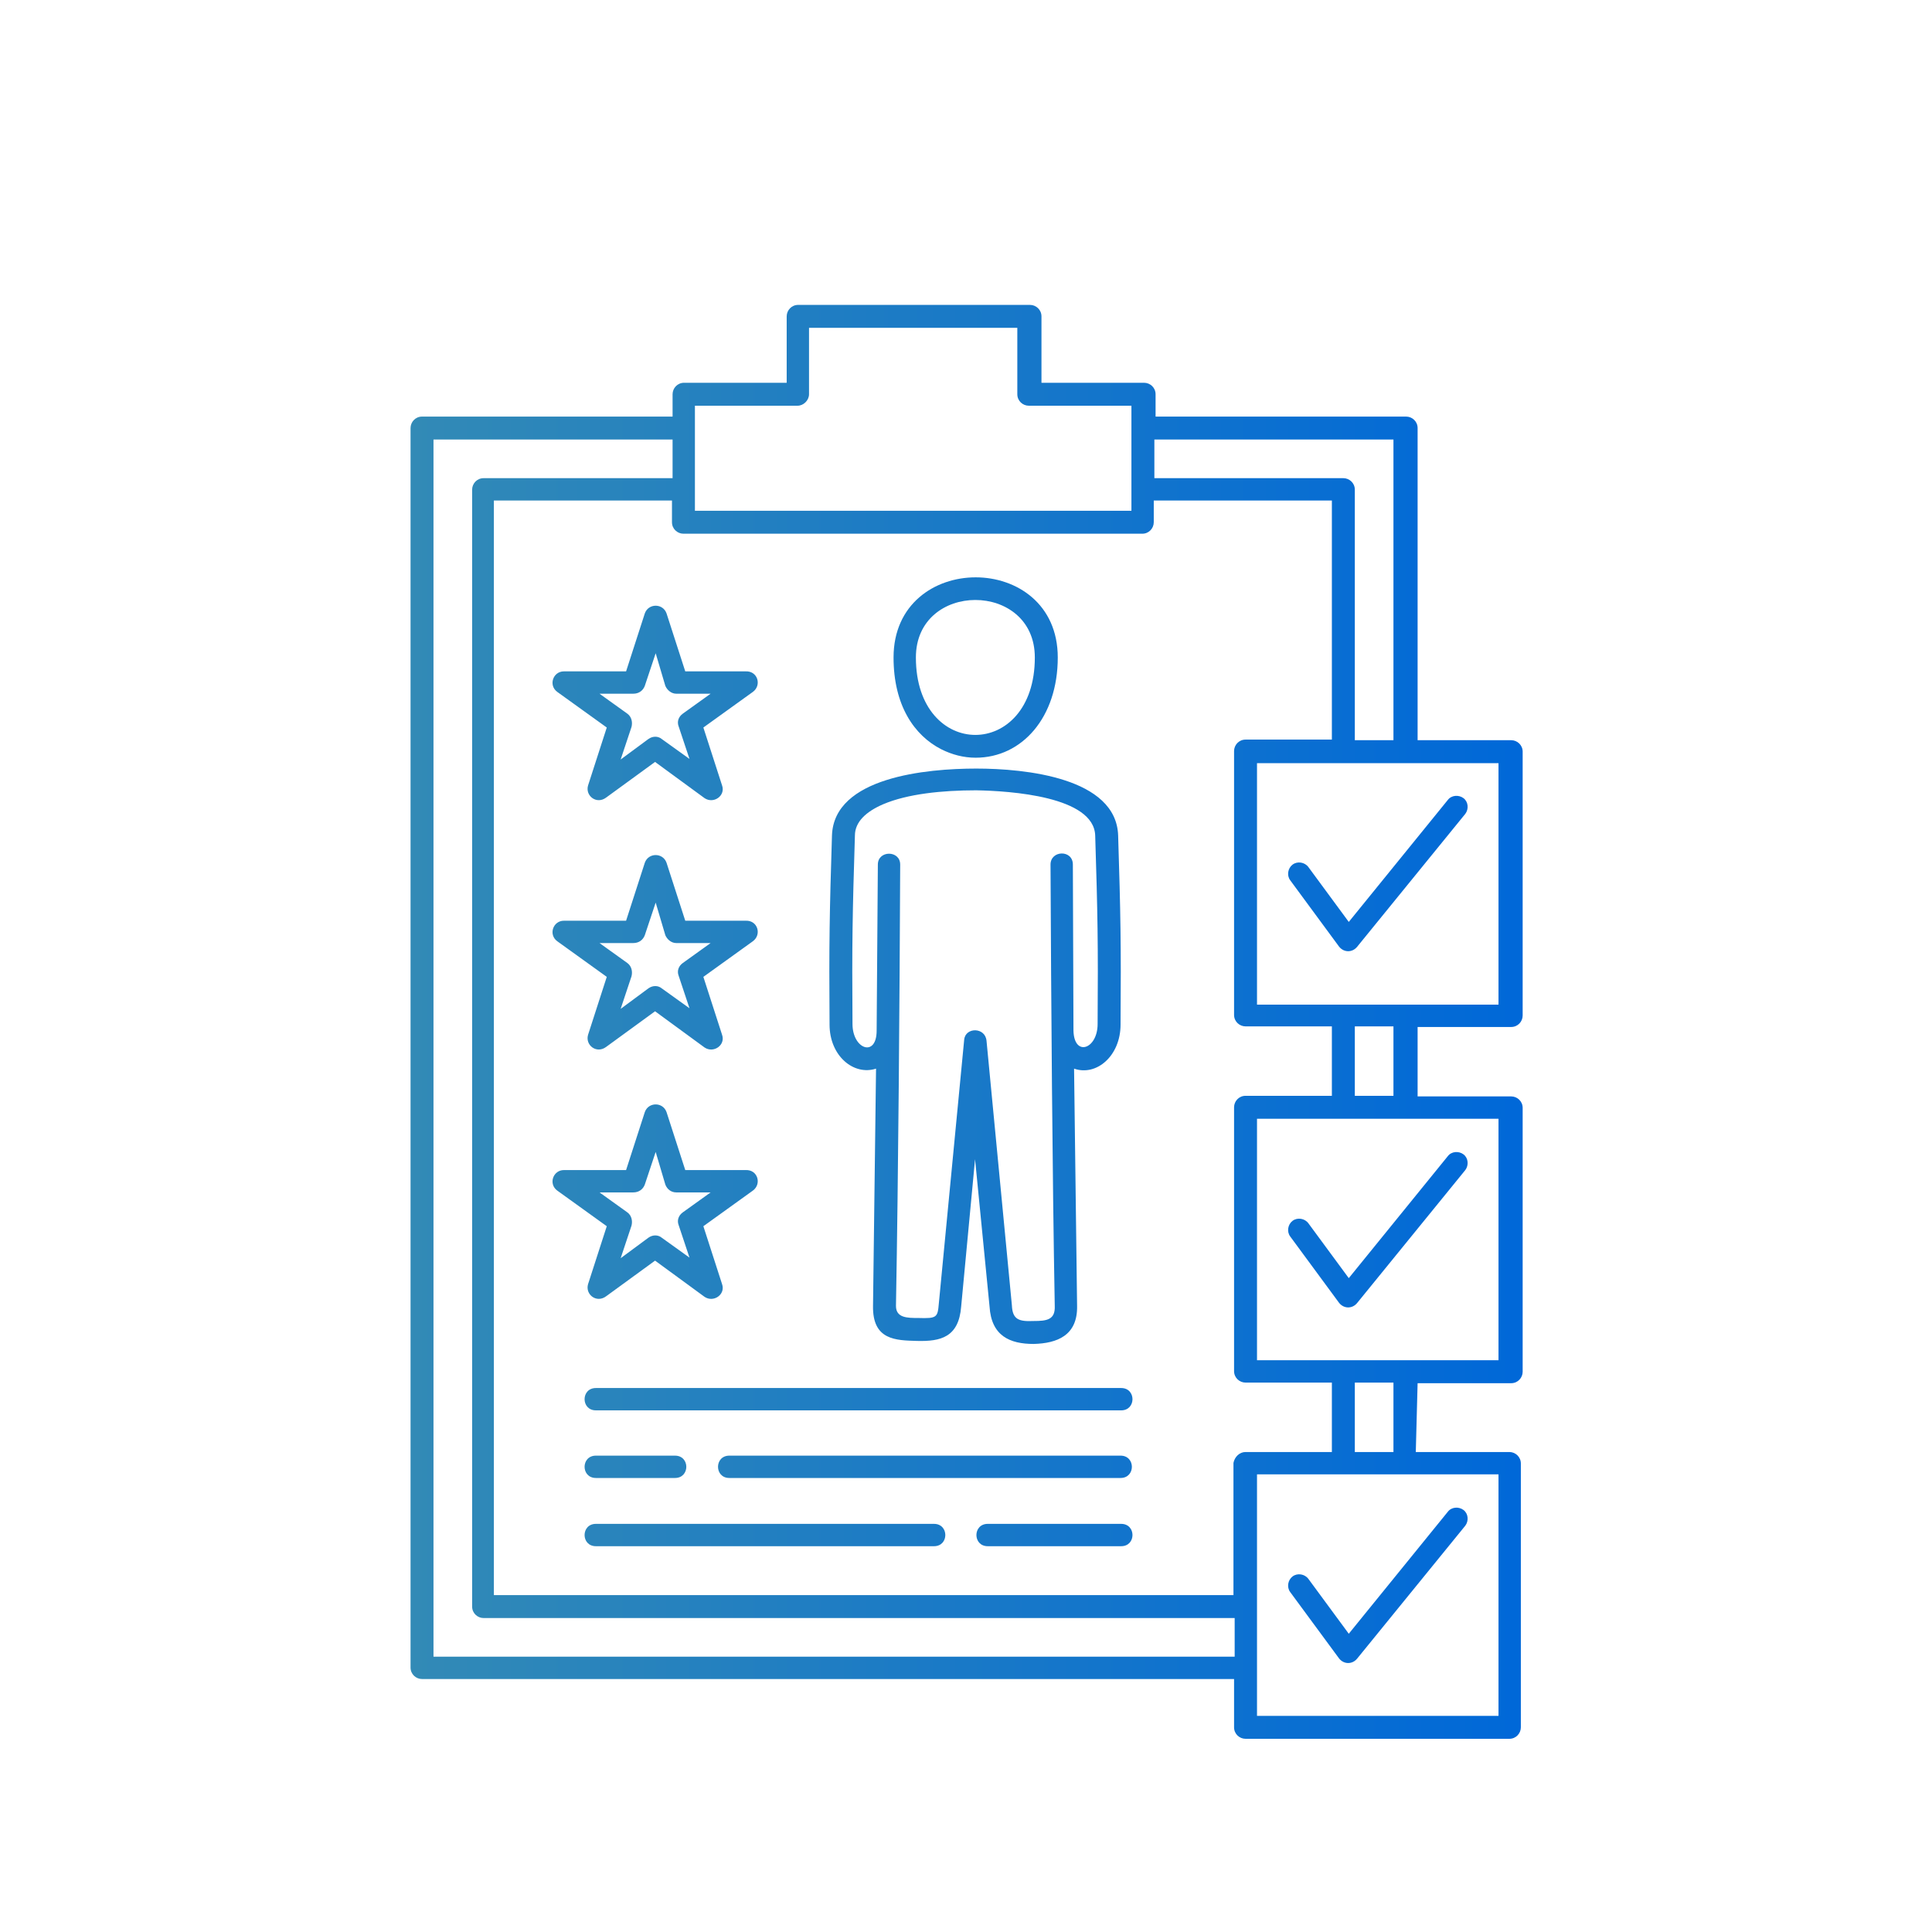 <?xml version="1.0" encoding="utf-8"?>
<!-- Generator: Adobe Illustrator 24.0.1, SVG Export Plug-In . SVG Version: 6.00 Build 0)  -->
<svg version="1.1" id="Layer_1" xmlns="http://www.w3.org/2000/svg" xmlns:xlink="http://www.w3.org/1999/xlink" x="0px" y="0px"
	 viewBox="0 0 320 320" style="enable-background:new 0 0 320 320;" xml:space="preserve">
<style type="text/css">
	.st0{opacity:5.000000e-02;fill:url(#SVGID_1_);}
	.st1{opacity:0.8;}
	.st2{fill:url(#SVGID_2_);}
	.st3{opacity:0.8;fill:url(#SVGID_3_);}
	.st4{opacity:0.8;fill:url(#SVGID_4_);}
	.st5{opacity:0.2;fill:url(#SVGID_5_);}
	.st6{fill:#0000FF;}
	.st7{fill:#E44235;}
	.st8{fill:#FFFFFF;}
	.st9{opacity:0.7;}
	.st10{opacity:0.72;stroke:#FFFFFF;stroke-miterlimit:10;}
	.st11{fill:none;stroke:url(#SVGID_6_);stroke-width:0.5;stroke-miterlimit:10;}
	.st12{fill:url(#SVGID_7_);}
	.st13{fill:url(#SVGID_8_);}
	.st14{fill:url(#SVGID_9_);}
	.st15{fill:url(#SVGID_10_);}
	.st16{fill:url(#SVGID_11_);}
	.st17{fill:url(#SVGID_12_);}
	.st18{opacity:0.5;fill:url(#SVGID_13_);}
	.st19{opacity:0.15;}
	.st20{fill:url(#SVGID_14_);}
	.st21{fill:#009FD8;}
	.st22{fill-rule:evenodd;clip-rule:evenodd;fill:#FFFFFF;}
	.st23{opacity:0.72;}
	.st24{fill:none;stroke:#FFFFFF;stroke-miterlimit:10;}
	.st25{fill:url(#SVGID_15_);}
	.st26{fill:url(#SVGID_16_);}
	.st27{fill:url(#SVGID_17_);}
	.st28{fill:url(#SVGID_18_);}
	.st29{fill:url(#SVGID_19_);}
	.st30{fill:url(#SVGID_20_);}
	.st31{fill:url(#SVGID_21_);}
	.st32{fill:url(#SVGID_22_);}
	.st33{fill:url(#SVGID_23_);}
	.st34{fill:url(#SVGID_24_);}
	.st35{fill:url(#SVGID_25_);}
	.st36{fill:url(#SVGID_26_);}
	.st37{fill:url(#SVGID_27_);}
	.st38{fill:url(#SVGID_28_);}
	.st39{fill:url(#SVGID_29_);}
	.st40{fill:url(#SVGID_30_);}
	.st41{fill:url(#SVGID_31_);}
	.st42{fill:url(#SVGID_32_);}
	.st43{opacity:0.22;fill:url(#SVGID_33_);}
	.st44{opacity:0.4;fill:#EAE9E8;}
	.st45{fill:url(#SVGID_34_);}
	.st46{fill:url(#SVGID_35_);}
	.st47{fill:url(#SVGID_36_);}
	.st48{fill:url(#SVGID_37_);}
	.st49{fill:url(#SVGID_38_);}
	.st50{fill:url(#SVGID_39_);}
	.st51{fill:url(#SVGID_40_);}
	.st52{fill:url(#SVGID_41_);}
	.st53{fill:url(#SVGID_42_);}
	.st54{fill:none;stroke:#999999;stroke-width:0.5;stroke-miterlimit:10;stroke-dasharray:1;}
	.st55{fill:url(#SVGID_43_);}
	.st56{fill:url(#SVGID_44_);}
	.st57{fill:url(#SVGID_45_);}
	.st58{fill:url(#SVGID_46_);}
	.st59{fill:url(#SVGID_47_);}
	.st60{fill:url(#SVGID_48_);}
	.st61{fill:url(#SVGID_49_);}
	.st62{fill:url(#SVGID_50_);}
	.st63{fill:url(#SVGID_51_);}
	.st64{fill:url(#SVGID_52_);}
	.st65{fill:url(#SVGID_53_);}
	.st66{fill:url(#SVGID_54_);}
	.st67{fill:url(#SVGID_55_);}
	.st68{fill:url(#SVGID_56_);}
	.st69{fill:url(#SVGID_57_);}
	.st70{fill:none;stroke:url(#SVGID_58_);stroke-width:0.5;stroke-miterlimit:10;stroke-dasharray:1;}
	.st71{fill:none;stroke:url(#SVGID_59_);stroke-width:0.5;stroke-miterlimit:10;stroke-dasharray:1;}
	.st72{fill:none;stroke:url(#SVGID_60_);stroke-width:0.5;stroke-miterlimit:10;stroke-dasharray:1;}
	.st73{fill:none;stroke:url(#SVGID_61_);stroke-width:0.5;stroke-miterlimit:10;stroke-dasharray:1;}
	.st74{fill:none;stroke:url(#SVGID_62_);stroke-width:0.5;stroke-miterlimit:10;stroke-dasharray:1;}
	.st75{fill:url(#SVGID_63_);}
	.st76{fill:url(#SVGID_64_);}
	.st77{fill:url(#SVGID_65_);}
	.st78{fill:url(#SVGID_66_);}
	.st79{fill:url(#SVGID_67_);}
	.st80{fill:url(#SVGID_68_);}
	.st81{fill:url(#SVGID_69_);}
	.st82{fill:url(#SVGID_70_);}
	.st83{fill:url(#SVGID_71_);}
	.st84{fill:url(#SVGID_72_);}
	.st85{fill:url(#SVGID_73_);}
	.st86{fill:none;stroke:url(#SVGID_74_);stroke-miterlimit:10;}
	.st87{fill:none;stroke:#0068D8;stroke-miterlimit:10;}
	.st88{fill:#F4F4F4;}
	.st89{fill-rule:evenodd;clip-rule:evenodd;fill:#009FD8;}
	.st90{opacity:0.4;fill-rule:evenodd;clip-rule:evenodd;fill:#EAE9E8;}
	.st91{fill-rule:evenodd;clip-rule:evenodd;fill:url(#SVGID_75_);}
	.st92{fill-rule:evenodd;clip-rule:evenodd;fill:url(#SVGID_76_);}
	.st93{fill-rule:evenodd;clip-rule:evenodd;fill:url(#SVGID_77_);}
	.st94{fill-rule:evenodd;clip-rule:evenodd;fill:url(#SVGID_78_);}
	.st95{fill-rule:evenodd;clip-rule:evenodd;fill:url(#SVGID_79_);}
	.st96{fill-rule:evenodd;clip-rule:evenodd;fill:url(#SVGID_80_);}
	.st97{fill-rule:evenodd;clip-rule:evenodd;fill:url(#SVGID_81_);}
	.st98{fill-rule:evenodd;clip-rule:evenodd;fill:url(#SVGID_82_);}
	.st99{fill-rule:evenodd;clip-rule:evenodd;fill:url(#SVGID_83_);}
	.st100{fill-rule:evenodd;clip-rule:evenodd;fill:url(#SVGID_84_);}
	.st101{fill-rule:evenodd;clip-rule:evenodd;fill:url(#SVGID_85_);}
	.st102{fill-rule:evenodd;clip-rule:evenodd;fill:url(#SVGID_86_);}
	.st103{fill-rule:evenodd;clip-rule:evenodd;fill:url(#SVGID_87_);}
	.st104{fill-rule:evenodd;clip-rule:evenodd;fill:url(#SVGID_88_);}
	.st105{fill-rule:evenodd;clip-rule:evenodd;fill:url(#SVGID_89_);}
	.st106{fill-rule:evenodd;clip-rule:evenodd;fill:url(#SVGID_90_);}
	.st107{fill-rule:evenodd;clip-rule:evenodd;fill:url(#SVGID_91_);}
	.st108{fill-rule:evenodd;clip-rule:evenodd;fill:url(#SVGID_92_);}
	.st109{fill-rule:evenodd;clip-rule:evenodd;fill:url(#SVGID_93_);}
	.st110{fill-rule:evenodd;clip-rule:evenodd;fill:url(#SVGID_94_);}
	.st111{fill-rule:evenodd;clip-rule:evenodd;fill:url(#SVGID_95_);}
	.st112{fill-rule:evenodd;clip-rule:evenodd;fill:url(#SVGID_96_);}
	.st113{fill-rule:evenodd;clip-rule:evenodd;fill:url(#SVGID_97_);}
	.st114{fill-rule:evenodd;clip-rule:evenodd;fill:url(#SVGID_98_);}
	.st115{fill-rule:evenodd;clip-rule:evenodd;fill:url(#SVGID_99_);}
	.st116{fill-rule:evenodd;clip-rule:evenodd;fill:url(#SVGID_100_);}
	.st117{fill-rule:evenodd;clip-rule:evenodd;fill:url(#SVGID_101_);}
	.st118{fill-rule:evenodd;clip-rule:evenodd;fill:url(#SVGID_102_);}
	.st119{fill-rule:evenodd;clip-rule:evenodd;fill:url(#SVGID_103_);}
	.st120{fill-rule:evenodd;clip-rule:evenodd;fill:url(#SVGID_104_);}
	.st121{fill-rule:evenodd;clip-rule:evenodd;fill:url(#SVGID_105_);}
	.st122{fill-rule:evenodd;clip-rule:evenodd;fill:url(#SVGID_106_);}
	.st123{fill-rule:evenodd;clip-rule:evenodd;fill:url(#SVGID_107_);}
	.st124{fill-rule:evenodd;clip-rule:evenodd;fill:url(#SVGID_108_);}
	.st125{fill-rule:evenodd;clip-rule:evenodd;fill:url(#SVGID_109_);}
	.st126{fill-rule:evenodd;clip-rule:evenodd;fill:url(#SVGID_110_);}
	.st127{fill-rule:evenodd;clip-rule:evenodd;fill:url(#SVGID_111_);}
	.st128{fill-rule:evenodd;clip-rule:evenodd;fill:url(#SVGID_112_);}
	.st129{fill-rule:evenodd;clip-rule:evenodd;fill:url(#SVGID_113_);}
	.st130{fill-rule:evenodd;clip-rule:evenodd;fill:url(#SVGID_114_);}
	.st131{fill-rule:evenodd;clip-rule:evenodd;fill:url(#SVGID_115_);}
	.st132{fill-rule:evenodd;clip-rule:evenodd;fill:url(#SVGID_116_);}
	.st133{fill-rule:evenodd;clip-rule:evenodd;fill:url(#SVGID_117_);}
	.st134{fill-rule:evenodd;clip-rule:evenodd;fill:url(#SVGID_118_);}
	.st135{fill-rule:evenodd;clip-rule:evenodd;fill:url(#SVGID_119_);}
	.st136{fill-rule:evenodd;clip-rule:evenodd;fill:url(#SVGID_120_);}
	.st137{fill-rule:evenodd;clip-rule:evenodd;fill:url(#SVGID_121_);}
	.st138{fill-rule:evenodd;clip-rule:evenodd;fill:url(#SVGID_122_);}
	.st139{fill-rule:evenodd;clip-rule:evenodd;fill:url(#SVGID_123_);}
	.st140{fill-rule:evenodd;clip-rule:evenodd;fill:url(#SVGID_124_);}
	.st141{opacity:0.2;fill-rule:evenodd;clip-rule:evenodd;fill:url(#SVGID_125_);}
	.st142{fill-rule:evenodd;clip-rule:evenodd;fill:url(#SVGID_126_);}
	.st143{fill-rule:evenodd;clip-rule:evenodd;fill:url(#SVGID_127_);}
	.st144{fill-rule:evenodd;clip-rule:evenodd;fill:url(#SVGID_128_);}
	.st145{fill-rule:evenodd;clip-rule:evenodd;fill:url(#SVGID_129_);}
	.st146{fill-rule:evenodd;clip-rule:evenodd;fill:url(#SVGID_130_);}
	.st147{fill-rule:evenodd;clip-rule:evenodd;fill:url(#SVGID_131_);}
	.st148{fill-rule:evenodd;clip-rule:evenodd;fill:url(#SVGID_132_);}
	.st149{fill-rule:evenodd;clip-rule:evenodd;fill:url(#SVGID_133_);}
	.st150{fill-rule:evenodd;clip-rule:evenodd;fill:url(#SVGID_134_);}
	.st151{fill-rule:evenodd;clip-rule:evenodd;fill:url(#SVGID_135_);}
	.st152{fill-rule:evenodd;clip-rule:evenodd;fill:url(#SVGID_136_);}
	.st153{fill-rule:evenodd;clip-rule:evenodd;fill:url(#SVGID_137_);}
	.st154{fill-rule:evenodd;clip-rule:evenodd;fill:url(#SVGID_138_);}
	.st155{fill-rule:evenodd;clip-rule:evenodd;fill:url(#SVGID_139_);}
	.st156{fill-rule:evenodd;clip-rule:evenodd;fill:url(#SVGID_140_);}
	.st157{fill-rule:evenodd;clip-rule:evenodd;fill:url(#SVGID_141_);}
	.st158{fill-rule:evenodd;clip-rule:evenodd;fill:url(#SVGID_142_);}
	.st159{fill-rule:evenodd;clip-rule:evenodd;fill:url(#SVGID_143_);}
	.st160{fill-rule:evenodd;clip-rule:evenodd;fill:url(#SVGID_144_);}
	.st161{fill-rule:evenodd;clip-rule:evenodd;fill:url(#SVGID_145_);}
	.st162{fill-rule:evenodd;clip-rule:evenodd;fill:url(#SVGID_146_);}
	.st163{fill-rule:evenodd;clip-rule:evenodd;fill:url(#SVGID_147_);}
	.st164{fill-rule:evenodd;clip-rule:evenodd;fill:url(#SVGID_148_);}
	.st165{fill-rule:evenodd;clip-rule:evenodd;fill:url(#SVGID_149_);}
	.st166{fill-rule:evenodd;clip-rule:evenodd;fill:url(#SVGID_150_);}
	.st167{fill-rule:evenodd;clip-rule:evenodd;fill:url(#SVGID_151_);}
	.st168{fill-rule:evenodd;clip-rule:evenodd;fill:url(#SVGID_152_);}
	.st169{fill-rule:evenodd;clip-rule:evenodd;fill:url(#SVGID_153_);}
	.st170{fill-rule:evenodd;clip-rule:evenodd;fill:url(#SVGID_154_);}
	.st171{fill-rule:evenodd;clip-rule:evenodd;fill:url(#SVGID_155_);}
	.st172{fill-rule:evenodd;clip-rule:evenodd;fill:url(#SVGID_156_);}
	.st173{fill-rule:evenodd;clip-rule:evenodd;fill:url(#SVGID_157_);}
	.st174{fill-rule:evenodd;clip-rule:evenodd;fill:url(#SVGID_158_);}
	.st175{fill-rule:evenodd;clip-rule:evenodd;fill:url(#SVGID_159_);}
	.st176{fill-rule:evenodd;clip-rule:evenodd;fill:url(#SVGID_160_);}
	.st177{fill-rule:evenodd;clip-rule:evenodd;fill:url(#SVGID_161_);}
	.st178{fill-rule:evenodd;clip-rule:evenodd;fill:url(#SVGID_162_);}
	.st179{fill-rule:evenodd;clip-rule:evenodd;fill:url(#SVGID_163_);}
	.st180{fill-rule:evenodd;clip-rule:evenodd;fill:url(#SVGID_164_);}
	.st181{fill-rule:evenodd;clip-rule:evenodd;fill:url(#SVGID_165_);}
	.st182{fill-rule:evenodd;clip-rule:evenodd;fill:url(#SVGID_166_);}
	.st183{fill-rule:evenodd;clip-rule:evenodd;fill:url(#SVGID_167_);}
	.st184{fill-rule:evenodd;clip-rule:evenodd;fill:url(#SVGID_168_);}
	.st185{fill-rule:evenodd;clip-rule:evenodd;fill:url(#SVGID_169_);}
	.st186{fill-rule:evenodd;clip-rule:evenodd;fill:url(#SVGID_170_);}
	.st187{fill-rule:evenodd;clip-rule:evenodd;fill:url(#SVGID_171_);}
	.st188{fill-rule:evenodd;clip-rule:evenodd;fill:url(#SVGID_172_);}
	.st189{fill-rule:evenodd;clip-rule:evenodd;fill:url(#SVGID_173_);}
	.st190{fill-rule:evenodd;clip-rule:evenodd;fill:url(#SVGID_174_);}
	.st191{fill-rule:evenodd;clip-rule:evenodd;fill:url(#SVGID_175_);}
	.st192{fill-rule:evenodd;clip-rule:evenodd;fill:url(#SVGID_176_);}
	.st193{fill-rule:evenodd;clip-rule:evenodd;fill:url(#SVGID_177_);}
	.st194{fill-rule:evenodd;clip-rule:evenodd;fill:url(#SVGID_178_);}
	.st195{fill-rule:evenodd;clip-rule:evenodd;fill:url(#SVGID_179_);}
	.st196{fill-rule:evenodd;clip-rule:evenodd;fill:url(#SVGID_180_);}
	.st197{fill-rule:evenodd;clip-rule:evenodd;fill:url(#SVGID_181_);}
	.st198{fill-rule:evenodd;clip-rule:evenodd;fill:url(#SVGID_182_);}
	.st199{fill-rule:evenodd;clip-rule:evenodd;fill:url(#SVGID_183_);}
	.st200{fill-rule:evenodd;clip-rule:evenodd;fill:url(#SVGID_184_);}
	.st201{fill-rule:evenodd;clip-rule:evenodd;fill:url(#SVGID_185_);}
	.st202{fill-rule:evenodd;clip-rule:evenodd;fill:url(#SVGID_186_);}
	.st203{fill-rule:evenodd;clip-rule:evenodd;fill:url(#SVGID_187_);}
	.st204{fill-rule:evenodd;clip-rule:evenodd;fill:url(#SVGID_188_);}
	.st205{fill-rule:evenodd;clip-rule:evenodd;fill:url(#SVGID_189_);}
	.st206{fill-rule:evenodd;clip-rule:evenodd;fill:url(#SVGID_190_);}
	.st207{fill-rule:evenodd;clip-rule:evenodd;fill:url(#SVGID_191_);}
	.st208{fill-rule:evenodd;clip-rule:evenodd;fill:url(#SVGID_192_);}
	.st209{fill-rule:evenodd;clip-rule:evenodd;fill:url(#SVGID_193_);}
	.st210{fill-rule:evenodd;clip-rule:evenodd;fill:url(#SVGID_194_);}
	.st211{fill-rule:evenodd;clip-rule:evenodd;fill:url(#SVGID_195_);}
	.st212{fill-rule:evenodd;clip-rule:evenodd;fill:url(#SVGID_196_);}
	.st213{fill-rule:evenodd;clip-rule:evenodd;fill:url(#SVGID_197_);}
	.st214{fill-rule:evenodd;clip-rule:evenodd;fill:url(#SVGID_198_);}
	.st215{fill-rule:evenodd;clip-rule:evenodd;fill:url(#SVGID_199_);}
	.st216{fill-rule:evenodd;clip-rule:evenodd;fill:url(#SVGID_200_);}
	.st217{fill-rule:evenodd;clip-rule:evenodd;fill:url(#SVGID_201_);}
	.st218{fill-rule:evenodd;clip-rule:evenodd;fill:url(#SVGID_202_);}
	.st219{fill-rule:evenodd;clip-rule:evenodd;fill:url(#SVGID_203_);}
	.st220{fill-rule:evenodd;clip-rule:evenodd;fill:url(#SVGID_204_);}
	.st221{fill-rule:evenodd;clip-rule:evenodd;fill:url(#SVGID_205_);}
	.st222{fill-rule:evenodd;clip-rule:evenodd;fill:url(#SVGID_206_);}
	.st223{fill-rule:evenodd;clip-rule:evenodd;fill:url(#SVGID_207_);}
	.st224{opacity:0.2;fill-rule:evenodd;clip-rule:evenodd;fill:url(#SVGID_208_);}
	.st225{fill:url(#SVGID_209_);}
	.st226{fill:url(#SVGID_210_);}
	.st227{fill:#FFFFFF;stroke:url(#SVGID_211_);stroke-miterlimit:10;}
	.st228{fill:url(#SVGID_212_);}
	.st229{fill:url(#SVGID_213_);}
	.st230{fill:url(#SVGID_214_);}
	.st231{fill:url(#SVGID_215_);}
	.st232{fill:#FFFFFF;stroke:url(#SVGID_216_);stroke-miterlimit:10;}
	.st233{fill:url(#SVGID_217_);}
	.st234{fill:url(#SVGID_218_);}
	.st235{fill:url(#SVGID_219_);}
	.st236{fill:url(#SVGID_220_);}
	.st237{opacity:0.1;fill:url(#SVGID_221_);}
	.st238{fill:url(#SVGID_222_);}
	.st239{fill:url(#SVGID_223_);}
	.st240{fill:url(#SVGID_224_);}
	.st241{fill:url(#SVGID_225_);}
	.st242{fill:url(#SVGID_226_);}
	.st243{fill:url(#SVGID_227_);}
	.st244{fill:url(#SVGID_228_);}
	.st245{fill:url(#SVGID_229_);}
	.st246{fill:url(#SVGID_230_);}
	.st247{fill:url(#SVGID_231_);}
	.st248{fill:url(#SVGID_232_);}
	.st249{fill:url(#SVGID_233_);}
	.st250{fill:url(#SVGID_234_);}
	.st251{fill:url(#SVGID_235_);}
	.st252{fill:url(#SVGID_236_);}
	.st253{fill:url(#SVGID_237_);}
	.st254{fill:url(#SVGID_238_);}
	.st255{fill:url(#SVGID_239_);}
	.st256{fill:url(#SVGID_240_);}
	.st257{fill:url(#SVGID_241_);}
	.st258{fill:url(#SVGID_242_);}
	.st259{fill:url(#SVGID_243_);}
	.st260{fill:url(#SVGID_244_);}
	.st261{fill:url(#SVGID_245_);}
	.st262{fill:url(#SVGID_246_);}
	.st263{fill:url(#SVGID_247_);}
	.st264{fill:url(#SVGID_248_);}
	.st265{fill:url(#SVGID_249_);}
	.st266{fill:url(#SVGID_250_);}
	.st267{fill:url(#SVGID_251_);}
	.st268{fill:url(#SVGID_252_);}
	.st269{fill:url(#SVGID_253_);}
	.st270{fill:url(#SVGID_254_);}
	.st271{fill:url(#SVGID_255_);}
	.st272{fill:url(#SVGID_256_);}
	.st273{fill:url(#SVGID_257_);}
	.st274{fill:url(#SVGID_258_);}
	.st275{fill:url(#SVGID_259_);}
	.st276{fill:url(#SVGID_260_);}
	.st277{fill:url(#SVGID_261_);}
	.st278{fill:url(#SVGID_262_);}
	.st279{fill:url(#SVGID_263_);}
	.st280{fill:url(#SVGID_264_);}
	.st281{fill:#FFFFFF;stroke:url(#SVGID_265_);stroke-width:9;stroke-miterlimit:10;}
	.st282{fill:url(#SVGID_266_);}
	.st283{fill:url(#SVGID_267_);}
	.st284{fill:url(#SVGID_268_);}
	.st285{fill:url(#SVGID_269_);}
	.st286{fill:url(#SVGID_270_);}
	.st287{fill:url(#SVGID_271_);}
	.st288{fill:url(#SVGID_272_);}
	.st289{fill:url(#SVGID_273_);}
	.st290{fill:url(#SVGID_274_);}
	.st291{fill:url(#SVGID_275_);}
	.st292{fill:url(#SVGID_276_);}
	.st293{fill:url(#SVGID_277_);}
	.st294{fill:url(#SVGID_278_);}
	.st295{fill:url(#SVGID_279_);}
	.st296{fill:url(#SVGID_280_);}
	.st297{fill:url(#SVGID_281_);}
	.st298{fill:url(#SVGID_282_);}
	.st299{fill:url(#SVGID_283_);}
	.st300{fill:url(#SVGID_284_);}
	.st301{fill-rule:evenodd;clip-rule:evenodd;fill:url(#SVGID_285_);}
	.st302{fill-rule:evenodd;clip-rule:evenodd;fill:url(#SVGID_286_);}
	.st303{fill:url(#SVGID_287_);}
</style>
<g>
	<linearGradient id="SVGID_1_" gradientUnits="userSpaceOnUse" x1="68.071" y1="169.269" x2="251.929" y2="169.269">
		<stop  offset="0" style="stop-color:#328AB6"/>
		<stop  offset="1" style="stop-color:#0068D8"/>
	</linearGradient>
	<path style="fill:url(#SVGID_1_);" d="M98.7,233.6c-2.5,0-2.5-3.7,0-3.7h87c2.5,0,2.5,3.7,0,3.7H98.7z M98.7,256.1
		c-2.5,0-2.5-3.7,0-3.7h56c2.5,0,2.5,3.7,0,3.7H98.7z M163.6,256.1c-2.5,0-2.5-3.7,0-3.7h22.1c2.5,0,2.5,3.7,0,3.7H163.6z
		 M98.7,244.8c-2.5,0-2.5-3.7,0-3.7h13.1c2.5,0,2.5,3.7,0,3.7H98.7z M120.8,244.8c-2.5,0-2.5-3.7,0-3.7h64.8c2.5,0,2.5,3.7,0,3.7
		H120.8z M151.7,108.9c0,17.1,19.7,17.1,19.7,0C171.4,96.2,151.7,96.2,151.7,108.9z M155.9,124.1c-4.5-2.3-7.9-7.3-7.9-15.2
		c0-17.7,27.2-17.7,27.2,0c0,9.9-5.9,16.6-13.6,16.6C159.6,125.5,157.7,125,155.9,124.1L155.9,124.1z M163.4,172.4l4.2,43.8
		c0.1,2.4,1.2,2.7,3.6,2.6c2.2,0,3.6-0.2,3.5-2.5c-0.4-22-0.6-50.6-0.7-73.1c0-2.4,3.7-2.5,3.7,0l0.1,27.5c0.1,4.4,4,3.1,4-1.1
		c0.1-13.4,0-18.4-0.4-31.2c-0.2-6.5-14.1-7.4-19.7-7.5c-5.7,0-11.4,0.6-15.4,2.3c-2.8,1.2-4.7,2.9-4.7,5.2
		c-0.4,12.8-0.5,17.8-0.4,31.2c0,4.2,4,5.6,4,1.1l0.2-27.5c0-2.4,3.7-2.4,3.7,0c-0.1,22.7-0.3,50.9-0.7,73.1c0,2,1.9,2,3.7,2
		c3.1,0.1,3.2-0.1,3.4-2.4l4.2-43.7C159.9,170.1,163.2,170.1,163.4,172.4L163.4,172.4z M163.9,216.4l-2.4-24.4l-2.3,24.4
		c-0.4,5.1-3.4,5.8-7.3,5.7c-3.5-0.1-7.4-0.1-7.3-5.8l0.5-39.3c-3.7,1.2-7.7-2.1-7.7-7.3c-0.1-13.4,0-18.6,0.4-31.3
		c0.3-9.7,15.7-11.1,23.9-11.1c8.1,0,23.2,1.5,23.5,11.1c0.4,12.8,0.5,18,0.4,31.3c0,5.2-4,8.6-7.7,7.3l0.5,39.3
		c0.1,4.9-3.3,6.2-7.2,6.3C167.3,222.6,164.2,221.3,163.9,216.4L163.9,216.4z M108.6,108.2l-1.8,5.4c-0.3,0.8-1,1.3-1.9,1.3l-5.6,0
		l4.6,3.3c0.7,0.5,0.9,1.4,0.7,2.2l-1.8,5.4l4.6-3.4c0.7-0.5,1.6-0.5,2.2,0l4.6,3.3l-1.8-5.4c-0.3-0.8,0-1.6,0.7-2.1l4.6-3.3l-5.7,0
		c-0.8,0-1.5-0.6-1.8-1.3L108.6,108.2z M103.7,111.2l3.1-9.6c0.6-1.7,3-1.7,3.6,0l3.1,9.6l10,0c2-0.1,2.7,2.3,1.2,3.4l-8.2,5.9
		l3.1,9.6v0c0.6,1.7-1.4,3.1-2.9,2.1l-8.2-6l-8.1,5.9c-1.6,1.2-3.5-0.3-3-2l3.1-9.6l-8.2-5.9c-1.5-1.1-0.7-3.4,1.1-3.4L103.7,111.2z
		 M108.6,190.8l-1.8,5.4c-0.3,0.8-1,1.3-1.9,1.3h-5.6l4.6,3.3c0.7,0.5,0.9,1.4,0.7,2.2l-1.8,5.4l4.6-3.4c0.7-0.5,1.6-0.5,2.2,0
		l4.6,3.3l-1.8-5.4c-0.3-0.8,0-1.6,0.7-2.1l4.6-3.3h-5.7c-0.8,0-1.5-0.5-1.8-1.3L108.6,190.8z M103.7,193.8l3.1-9.6
		c0.6-1.7,3-1.7,3.6,0l3.1,9.6l10,0c2-0.1,2.7,2.3,1.2,3.4l-8.2,5.9l3.1,9.6c0.6,1.7-1.4,3.1-2.9,2.1l-8.2-6l-8.1,5.9
		c-1.6,1.2-3.5-0.3-3-2l3.1-9.6l-8.2-5.9c-1.5-1.1-0.7-3.4,1.1-3.4L103.7,193.8z M108.6,149.5l-1.8,5.4c-0.3,0.8-1,1.3-1.9,1.3
		l-5.6,0l4.6,3.3c0.7,0.5,0.9,1.4,0.7,2.2l-1.8,5.4l4.6-3.4c0.7-0.5,1.6-0.5,2.2,0l4.6,3.3l-1.8-5.4c-0.3-0.8,0-1.6,0.7-2.1l4.6-3.3
		l-5.7,0c-0.8,0-1.5-0.6-1.8-1.3L108.6,149.5z M103.7,152.5l3.1-9.6c0.6-1.7,3-1.7,3.6,0l3.1,9.6l10,0c2-0.1,2.7,2.3,1.2,3.4
		l-8.2,5.9l3.1,9.6c0.6,1.7-1.4,3.1-2.9,2.1l-8.2-6l-8.1,5.9c-1.6,1.2-3.5-0.3-3-2l3.1-9.6l-8.2-5.9c-1.5-1.1-0.7-3.4,1.1-3.4
		L103.7,152.5z M213.7,263.7c-0.6-0.8-0.4-2,0.4-2.6c0.8-0.6,2-0.4,2.6,0.4l6.7,9.1l16.4-20.2c0.6-0.8,1.8-0.9,2.6-0.3
		c0.8,0.6,0.9,1.8,0.3,2.6l-17.9,22c-0.8,1-2.2,1-3,0L213.7,263.7z M206.3,240.5h14.3V229h-14.3c-1,0-1.9-0.8-1.9-1.9v-43.7
		c0-1,0.8-1.9,1.9-1.9h14.3v-11.5h-14.3c-1,0-1.9-0.8-1.9-1.9v-43.7c0-1,0.8-1.9,1.9-1.9h14.3V82.9h-29.5v3.6c0,1-0.8,1.9-1.9,1.9
		l-76,0c-1,0-1.9-0.8-1.9-1.9v-3.6l-29.5,0v181.3h122.5v-21.9C204.5,241.3,205.3,240.5,206.3,240.5L206.3,240.5z M224.4,240.5h6.4
		V229h-6.4V240.5z M234.5,240.5h15.5c1,0,1.9,0.8,1.9,1.9v43.7c0,1-0.8,1.9-1.9,1.9h-43.7c-1,0-1.9-0.8-1.9-1.9v-8H69.9
		c-1,0-1.9-0.8-1.9-1.9l0-205.3c0-1,0.8-1.9,1.9-1.9h41.5v-3.7c0-1,0.8-1.9,1.9-1.9h17l0-11c0-1,0.8-1.9,1.9-1.9h38.4
		c1,0,1.9,0.8,1.9,1.9v11h17c1,0,1.9,0.8,1.9,1.9V69h41.5c1,0,1.9,0.8,1.9,1.9v51.7h15.5c1,0,1.9,0.8,1.9,1.9v43.7
		c0,1-0.8,1.9-1.9,1.9h-15.5v11.5h15.5c1,0,1.9,0.8,1.9,1.9v43.7c0,1-0.8,1.9-1.9,1.9h-15.5L234.5,240.5z M204.5,274.4v-6.4H80.1
		c-1,0-1.9-0.8-1.9-1.9v-185c0-1,0.8-1.9,1.9-1.9h31.3v-6.4H71.8v201.6L204.5,274.4z M248.2,244.2h-40v40h40V244.2z M213.7,204.8
		c-0.6-0.8-0.4-2,0.4-2.6c0.8-0.6,2-0.4,2.6,0.4l6.7,9.1l16.4-20.2c0.6-0.8,1.8-0.9,2.6-0.3c0.8,0.6,0.9,1.8,0.3,2.6l-17.9,22
		c-0.8,1-2.2,1-3,0L213.7,204.8z M224.4,181.5h6.4v-11.5h-6.4L224.4,181.5z M248.2,185.3h-40v40h40V185.3z M213.7,145.8
		c-0.6-0.8-0.4-2,0.4-2.6c0.8-0.6,2-0.4,2.6,0.4l6.7,9.1l16.4-20.2c0.6-0.8,1.8-0.9,2.6-0.3c0.8,0.6,0.9,1.8,0.3,2.6l-17.9,22
		c-0.8,1-2.2,1-3,0L213.7,145.8z M224.4,122.6h6.4V72.8h-39.6v6.4h31.3c1,0,1.9,0.8,1.9,1.9L224.4,122.6L224.4,122.6z M248.2,126.4
		h-40v40h40V126.4z M132.1,67.2h-17v17.4h72.3V67.2h-17c-1,0-1.9-0.8-1.9-1.9v-11H134v11C134,66.3,133.1,67.2,132.1,67.2L132.1,67.2
		z"/>
</g>
</svg>
